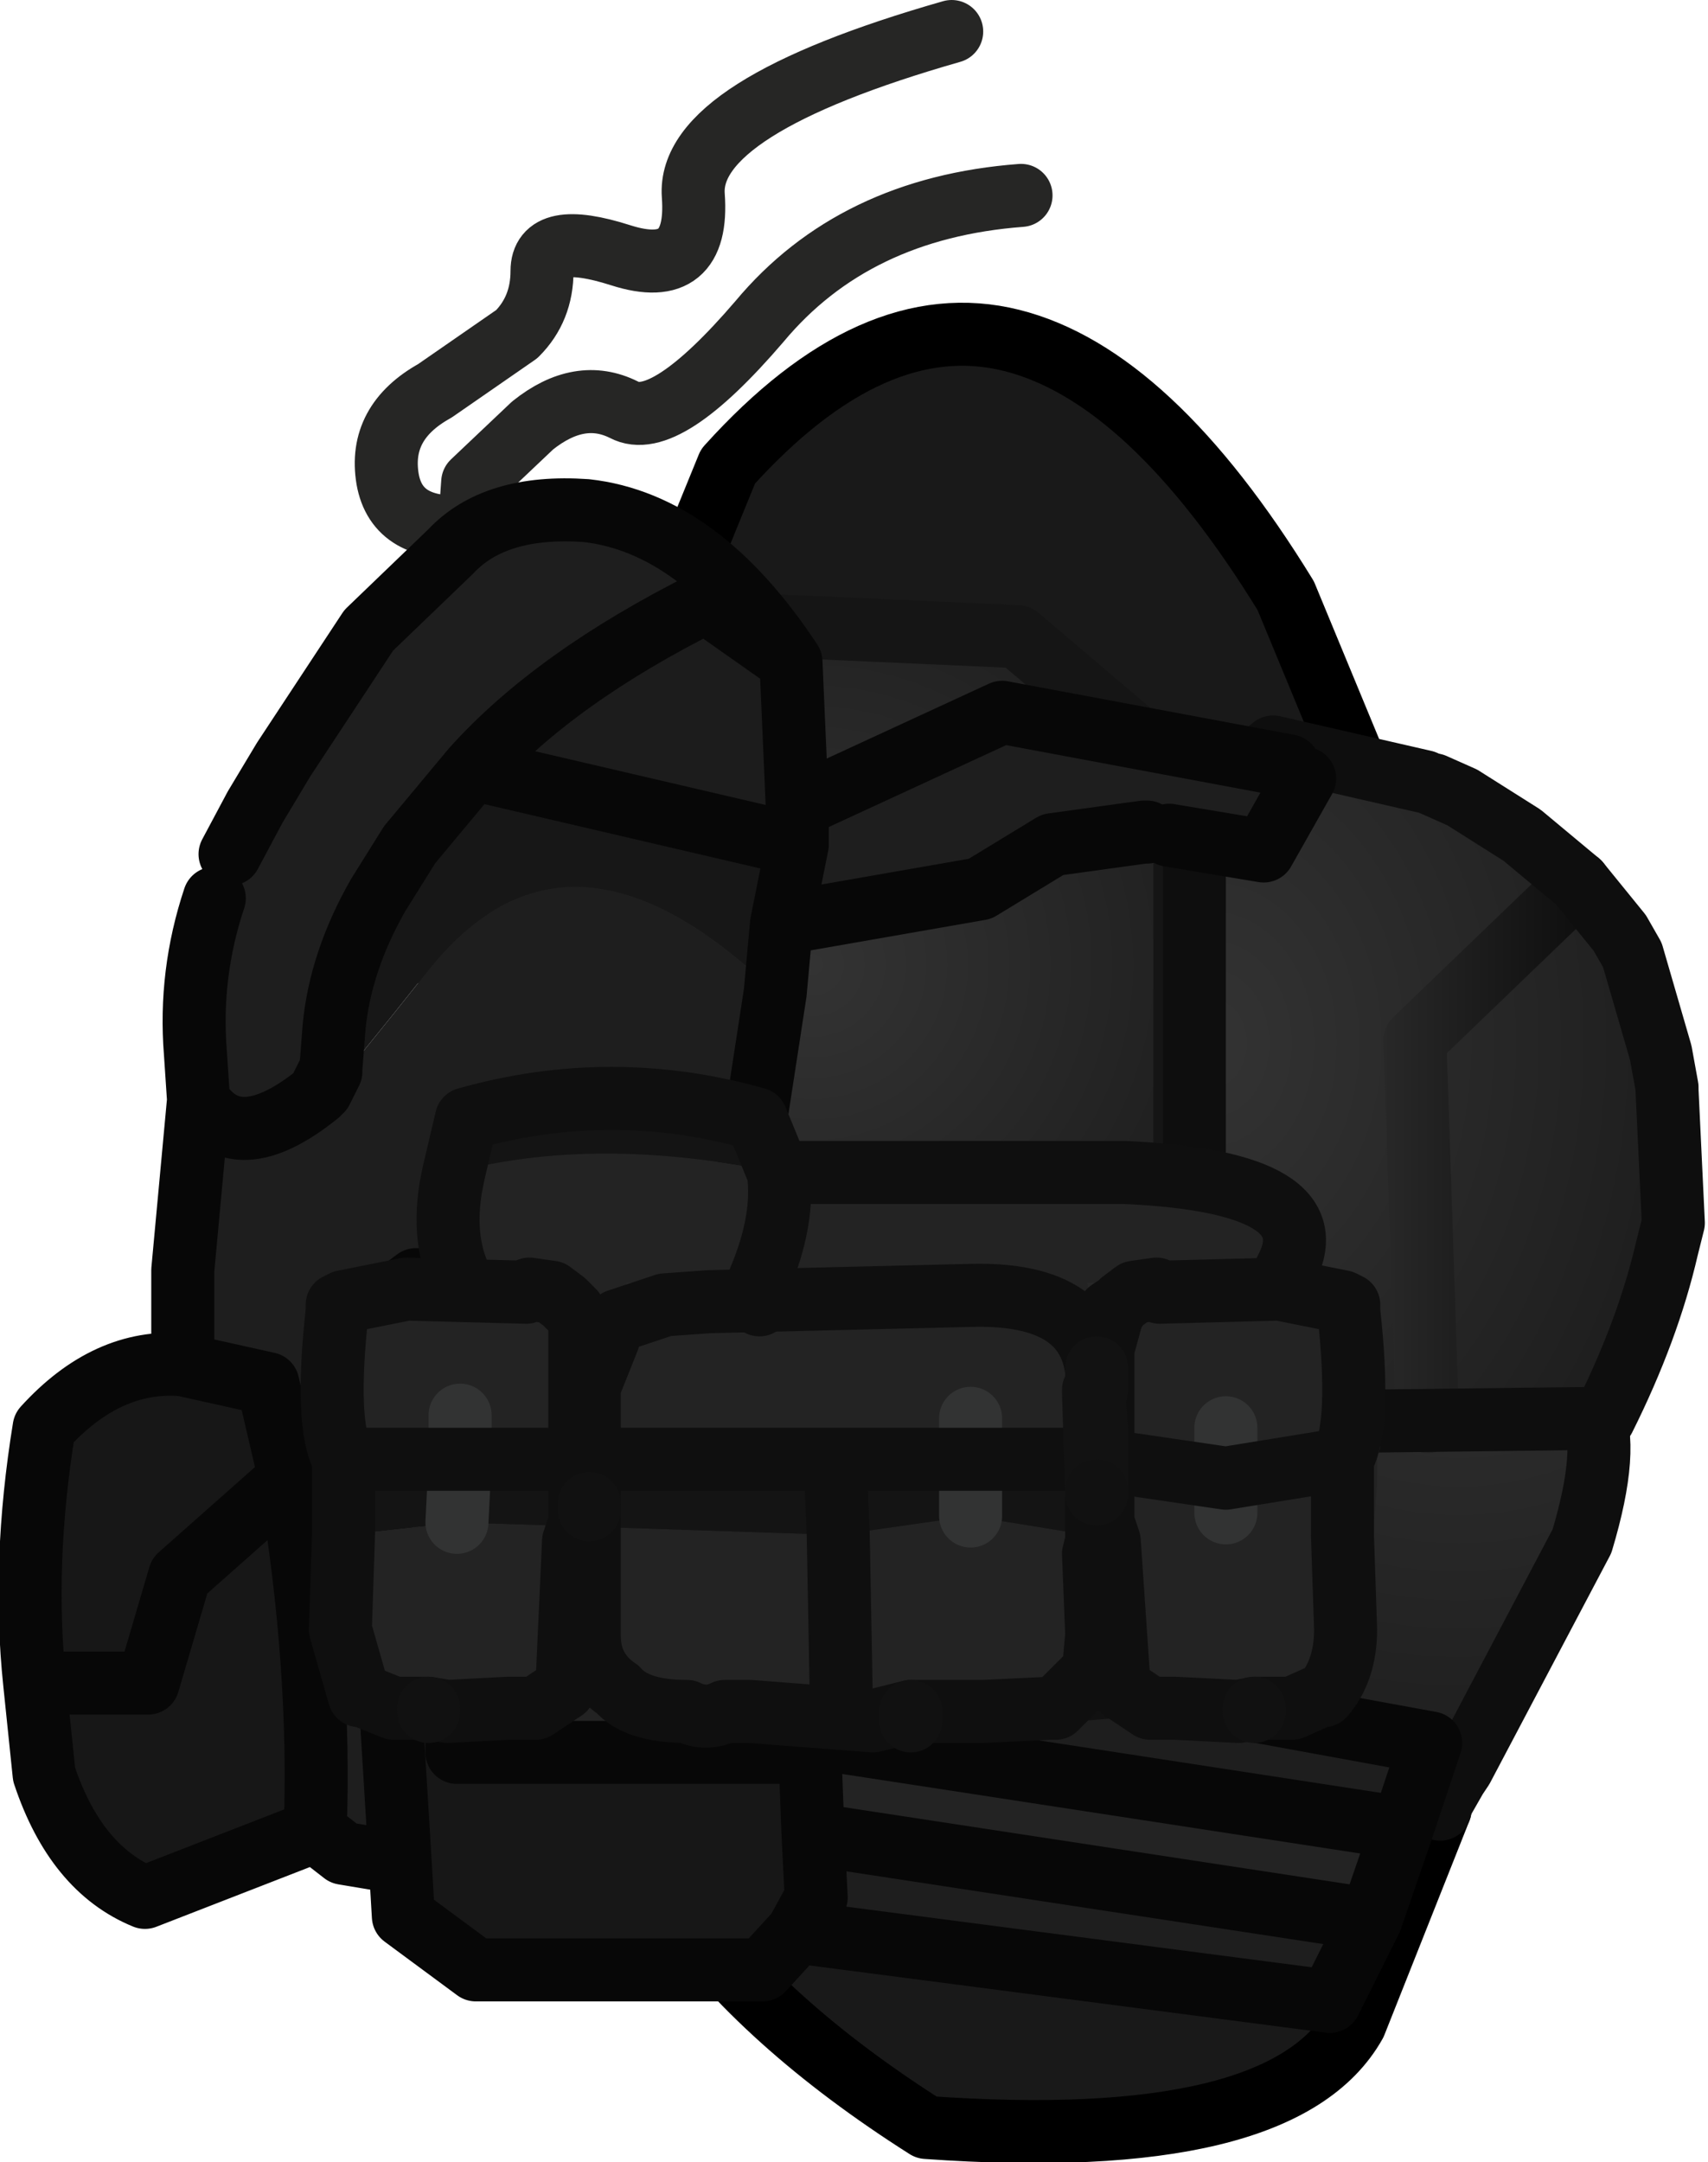 <?xml version="1.0" encoding="UTF-8" standalone="no"?>
<svg xmlns:ffdec="https://www.free-decompiler.com/flash" xmlns:xlink="http://www.w3.org/1999/xlink" ffdec:objectType="shape" height="34.3px" width="27.1px" xmlns="http://www.w3.org/2000/svg">
  <g transform="matrix(1.0, 0.0, 0.0, 1.0, 15.45, 38.3)">
    <path d="M-4.9 -28.45 L-3.9 -30.9 Q-1.6 -33.45 0.6 -32.9 2.8 -32.35 4.95 -28.85 L6.15 -25.95 3.35 -25.95 0.7 -28.2 -4.9 -28.45 M7.4 -9.6 L6.05 -6.2 Q4.9 -4.15 -0.75 -4.55 -3.35 -6.2 -4.7 -8.1 -6.1 -9.95 -5.2 -10.05 -3.1 -10.05 -5.5 -14.05 -7.95 -18.1 -0.15 -17.35 L3.35 -19.75 5.75 -16.45 5.2 -13.65 Q4.7 -10.9 7.4 -9.6" fill="#191919" fill-rule="evenodd" stroke="none"/>
    <path d="M6.15 -25.95 L7.95 -25.45 Q9.2 -25.05 7.9 -22.65 6.6 -20.25 8.9 -24.0 9.75 -23.55 10.55 -23.15 L10.55 -20.45 Q8.85 -18.4 9.2 -17.8 L9.55 -16.5 9.6 -16.3 9.7 -16.2 9.6 -16.25 9.8 -15.95 10.25 -15.65 9.65 -13.85 7.75 -10.25 7.75 -9.75 7.65 -10.1 7.45 -9.75 7.6 -10.3 Q7.35 -10.95 7.35 -10.3 L7.4 -9.6 Q4.7 -10.9 5.2 -13.65 6.15 -15.6 6.1 -16.7 L5.75 -16.45 3.35 -19.75 3.35 -25.95 6.15 -25.95 M9.65 -13.85 Q10.1 -15.35 9.8 -15.95 10.1 -15.35 9.65 -13.85 M7.65 -10.1 L7.75 -10.25 7.65 -10.1" fill="url(#gradient0)" fill-rule="evenodd" stroke="none"/>
    <path d="M-6.7 -17.65 Q-8.6 -18.05 -8.3 -23.0 -8.1 -26.25 -4.9 -28.45 L0.7 -28.2 3.35 -25.95 3.35 -19.75 -0.15 -17.35 -6.7 -17.65" fill="url(#gradient1)" fill-rule="evenodd" stroke="none"/>
    <path d="M-5.2 -10.05 Q-6.15 -10.5 -6.3 -10.75 L-7.05 -13.15 Q-7.9 -15.75 -6.7 -17.65 L-0.15 -17.35 Q-7.95 -18.1 -5.5 -14.05 -3.1 -10.05 -5.2 -10.05" fill="url(#gradient2)" fill-rule="evenodd" stroke="none"/>
    <path d="M-4.9 -28.45 L-3.9 -30.9 Q-1.6 -33.45 0.6 -32.9 2.8 -32.35 4.95 -28.85 L6.15 -25.95 M7.4 -9.6 L6.05 -6.2 Q4.9 -4.15 -0.75 -4.55 -3.35 -6.2 -4.7 -8.1" fill="none" stroke="#000000" stroke-linecap="round" stroke-linejoin="round" stroke-width="1.0"/>
    <path d="M9.6 -16.3 L9.7 -16.2 9.8 -15.95 M-4.7 -8.1 Q-6.1 -9.95 -5.2 -10.05 -6.15 -10.5 -6.3 -10.75 L-7.05 -13.15 Q-7.9 -15.75 -6.7 -17.65 -8.6 -18.05 -8.3 -23.0 -8.1 -26.25 -4.9 -28.45 L0.7 -28.2 3.35 -25.95 6.15 -25.95 M5.75 -16.45 L3.35 -19.75 -0.15 -17.35 Q-7.95 -18.1 -5.5 -14.05 -3.1 -10.05 -5.2 -10.05 M3.35 -25.95 L3.35 -19.75 M-6.7 -17.65 L-0.15 -17.35" fill="none" stroke="#151515" stroke-linecap="round" stroke-linejoin="round" stroke-width="1.0"/>
    <path d="M9.65 -13.85 L7.75 -10.25 7.65 -10.1 7.45 -9.75 M9.8 -15.95 Q10.1 -15.35 9.65 -13.85 M5.75 -16.45 L5.2 -13.65 Q4.7 -10.9 7.4 -9.6" fill="none" stroke="#0e0e0e" stroke-linecap="round" stroke-linejoin="round" stroke-width="1.0"/>
    <path d="M4.75 -26.45 Q4.35 -26.1 3.5 -26.1 L4.05 -26.2 4.75 -26.45 M9.6 -24.3 L8.7 -25.05 7.75 -25.65 8.75 -25.05 10.65 -23.6 10.25 -23.5 9.6 -24.3" fill="url(#gradient3)" fill-rule="evenodd" stroke="none"/>
    <path d="M3.5 -26.1 Q4.35 -26.1 4.75 -26.45 L6.1 -25.95 7.15 -25.9 7.3 -25.9 7.3 -25.85 7.75 -25.65 8.7 -25.05 9.6 -24.3 7.0 -21.8 7.2 -15.75 7.0 -21.8 9.6 -24.3 10.25 -23.5 10.45 -23.15 10.9 -21.6 11.0 -21.05 11.0 -21.0 11.1 -18.9 11.0 -18.5 Q10.7 -17.2 10.0 -15.8 L7.2 -15.75 5.8 -15.75 3.5 -19.65 3.5 -26.1" fill="url(#gradient4)" fill-rule="evenodd" stroke="none"/>
    <path d="M10.45 -23.15 L11.15 -21.6 Q11.0 -21.45 11.0 -21.05 L10.9 -21.6 10.45 -23.15" fill="url(#gradient5)" fill-rule="evenodd" stroke="none"/>
    <path d="M7.2 -15.75 L7.0 -21.8 9.6 -24.3" fill="none" stroke="url(#gradient6)" stroke-linecap="round" stroke-linejoin="round" stroke-width="1.0"/>
    <path d="M7.3 -25.85 L7.75 -25.65 8.7 -25.05 9.6 -24.3 10.25 -23.5 10.45 -23.15 10.9 -21.6 11.0 -21.05" fill="none" stroke="#0e0e0e" stroke-linecap="round" stroke-linejoin="round" stroke-width="1.0"/>
    <path d="M11.0 -21.0 L11.1 -18.9 11.0 -18.5 Q10.7 -17.2 10.0 -15.8 L5.8 -15.75 3.5 -19.65 3.5 -26.1 Q4.35 -26.1 4.75 -26.45 L7.15 -25.9" fill="none" stroke="#0e0e0e" stroke-linecap="round" stroke-linejoin="round" stroke-width="1.0"/>
    <path d="M-6.0 -27.35 Q-7.95 -28.85 -8.0 -29.95 -9.15 -29.85 -9.3 -30.7 -9.45 -31.6 -8.55 -32.1 L-7.25 -33.0 Q-6.85 -33.4 -6.85 -34.0 -6.85 -34.65 -5.6 -34.25 -4.35 -33.85 -4.45 -35.2 -4.55 -36.6 -0.35 -37.8 M-8.0 -29.95 L-7.95 -30.65 -7.0 -31.55 Q-6.25 -32.15 -5.55 -31.8 -4.9 -31.45 -3.4 -33.2 -1.9 -35.0 0.75 -35.2 M-5.75 -29.7 L-8.0 -29.95" fill="none" stroke="#080807" stroke-linecap="round" stroke-linejoin="round" stroke-opacity="0.878" stroke-width="1.0"/>
    <path d="M-2.8 -25.5 L0.45 -27.0 5.0 -26.15 5.25 -25.95 4.6 -24.8 3.1 -25.05 2.75 -25.1 2.7 -25.1 1.25 -24.9 0.1 -24.2 -3.05 -23.65 -2.8 -24.9 -2.8 -25.5 M6.3 -7.85 L5.65 -6.55 -2.8 -7.65 -2.5 -8.2 -2.55 -9.2 6.3 -7.85 M-9.1 -8.75 L-10.0 -8.9 -10.45 -9.25 Q-10.35 -11.85 -10.85 -14.85 L-11.2 -16.35 -12.55 -16.65 -12.55 -18.15 -12.3 -20.85 -12.35 -21.6 Q-12.45 -22.85 -12.05 -24.05 L-11.8 -24.75 -11.4 -25.5 -10.95 -26.25 -9.6 -28.3 -8.3 -29.55 Q-7.6 -30.3 -6.15 -30.2 -4.35 -30.0 -2.9 -27.8 L-4.25 -28.75 Q-6.65 -27.55 -7.95 -26.1 L-8.95 -24.9 -9.45 -24.1 Q-10.05 -23.05 -10.15 -22.0 L-10.2 -21.35 -10.2 -21.3 -10.35 -21.0 -10.4 -20.95 Q-11.0 -19.95 -8.7 -22.85 -6.45 -25.75 -3.15 -22.55 L-3.85 -18.0 -8.85 -18.0 -9.65 -17.4 -9.45 -14.5 -9.1 -8.75 M-2.6 -12.45 L7.25 -10.65 6.8 -9.3 -2.65 -10.75 Q-2.3 -11.3 -2.6 -12.45 M-12.3 -20.85 Q-11.7 -19.9 -10.4 -20.95 L-10.2 -21.35 -10.4 -20.95 Q-11.7 -19.9 -12.3 -20.85" fill="#1e1e1e" fill-rule="evenodd" stroke="none"/>
    <path d="M6.8 -9.3 L6.3 -7.85 -2.55 -9.2 -2.6 -10.5 -8.2 -10.5 -8.2 -12.55 -2.8 -12.55 -2.6 -12.45 Q-2.3 -11.3 -2.65 -10.75 L-2.6 -10.5 -2.65 -10.75 6.8 -9.3 M-2.95 -15.45 Q-2.3 -14.4 -2.75 -12.95 L-8.3 -12.85 -8.3 -14.5 -8.3 -15.4 -2.95 -15.45" fill="#232323" fill-rule="evenodd" stroke="none"/>
    <path d="M-2.8 -24.9 L-3.05 -23.65 -3.15 -22.55 Q-6.45 -25.75 -8.7 -22.85 -11.0 -19.95 -10.4 -20.95 L-10.35 -21.0 -10.2 -21.3 -10.2 -21.35 -10.15 -22.0 Q-10.05 -23.05 -9.45 -24.1 L-8.95 -24.9 -7.95 -26.1 -2.8 -24.9 M-2.8 -7.65 L-3.35 -7.05 -7.9 -7.05 -9.05 -7.9 -9.1 -8.75 -9.45 -14.5 -8.3 -14.5 -8.3 -12.85 -2.75 -12.95 -2.8 -12.55 -8.2 -12.55 -8.2 -10.5 -2.6 -10.5 -2.55 -9.2 -2.5 -8.2 -2.8 -7.65 M-10.45 -9.25 L-13.15 -8.2 Q-14.25 -8.65 -14.75 -10.15 L-14.9 -11.6 Q-15.1 -13.5 -14.75 -15.65 -13.75 -16.75 -12.55 -16.65 L-11.2 -16.35 -10.85 -14.85 -12.6 -13.3 -13.1 -11.6 -14.9 -11.6 -13.1 -11.6 -12.6 -13.3 -10.85 -14.85 Q-10.35 -11.85 -10.45 -9.25" fill="#171717" fill-rule="evenodd" stroke="none"/>
    <path d="M-2.8 -25.5 L-2.8 -24.9 -7.95 -26.1 Q-6.65 -27.55 -4.25 -28.75 L-2.9 -27.8 -2.8 -25.5" fill="#1c1c1c" fill-rule="evenodd" stroke="none"/>
    <path d="M-3.85 -18.0 L-3.15 -17.9 -2.95 -15.45 -8.3 -15.4 -8.3 -14.5 -9.45 -14.5 -9.65 -17.4 -8.85 -18.0 -3.85 -18.0 M-2.8 -12.55 L-2.65 -12.55 -2.6 -12.45 -2.8 -12.55" fill="#202020" fill-rule="evenodd" stroke="none"/>
    <path d="M5.0 -26.15 L0.45 -27.0 -2.8 -25.5 -2.8 -24.9 -3.05 -23.65 0.1 -24.2 1.25 -24.9 2.7 -25.1 2.75 -25.1 M3.1 -25.05 L4.6 -24.8 5.25 -25.95 M6.3 -7.85 L5.65 -6.55 -2.8 -7.65 -3.35 -7.05 -7.9 -7.05 -9.05 -7.9 -9.1 -8.75 -10.0 -8.9 -10.45 -9.25 -13.15 -8.2 Q-14.25 -8.65 -14.75 -10.15 L-14.9 -11.6 Q-15.1 -13.5 -14.75 -15.65 -13.75 -16.75 -12.55 -16.65 L-12.55 -18.15 -12.3 -20.85 -12.35 -21.6 Q-12.45 -22.85 -12.05 -24.05 M-11.8 -24.75 L-11.4 -25.5 -10.95 -26.25 -9.6 -28.3 -8.3 -29.55 Q-7.6 -30.3 -6.15 -30.2 -4.35 -30.0 -2.9 -27.8 L-2.8 -25.5 M-2.6 -12.45 L7.25 -10.65 6.8 -9.3 6.3 -7.85 -2.55 -9.2 -2.5 -8.2 -2.8 -7.65 M-10.2 -21.35 L-10.15 -22.0 Q-10.05 -23.05 -9.45 -24.1 L-8.95 -24.9 -7.95 -26.1 Q-6.65 -27.55 -4.25 -28.75 L-2.9 -27.8 M-7.95 -26.1 L-2.8 -24.9 M-3.05 -23.65 L-3.15 -22.55 -3.85 -18.0 -3.15 -17.9 -2.95 -15.45 Q-2.3 -14.4 -2.75 -12.95 L-2.8 -12.55 -2.65 -12.55 -2.6 -12.45 -2.8 -12.55 -8.2 -12.55 -8.2 -10.5 -2.6 -10.5 -2.65 -10.75 Q-2.3 -11.3 -2.6 -12.45 M-8.3 -14.5 L-8.3 -15.4 -2.95 -15.45 M-2.75 -12.95 L-8.3 -12.85 -8.3 -14.5 M-9.45 -14.5 L-9.1 -8.75 M-3.85 -18.0 L-8.85 -18.0 -9.65 -17.4 -9.45 -14.5 M-10.4 -20.95 L-10.35 -21.0 -10.2 -21.3 -10.2 -21.35 -10.4 -20.95 Q-11.7 -19.9 -12.3 -20.85 M-10.85 -14.85 L-11.2 -16.35 -12.55 -16.65 M-14.9 -11.6 L-13.1 -11.6 -12.6 -13.3 -10.85 -14.85 Q-10.35 -11.85 -10.45 -9.25 M-2.55 -9.2 L-2.6 -10.5 M-2.65 -10.75 L6.8 -9.3" fill="none" stroke="#070707" stroke-linecap="round" stroke-linejoin="round" stroke-width="1.0"/>
    <path d="M2.35 -15.15 L2.35 -13.55 2.95 -11.6 1.05 -11.45 -7.35 -11.8 Q-8.05 -13.2 -7.75 -14.9 L1.05 -15.25 2.35 -15.15" fill="#191919" fill-rule="evenodd" stroke="none"/>
    <path d="M2.95 -11.6 L1.05 -11.45 -7.35 -11.8 Q-8.05 -13.2 -7.75 -14.9 L1.05 -15.25 2.35 -15.15" fill="none" stroke="#111111" stroke-linecap="round" stroke-linejoin="round" stroke-width="1.0"/>
    <path d="M1.9 -13.95 Q1.85 -14.55 1.95 -15.15 L1.8 -15.15 -0.05 -15.15 -2.2 -15.15 -8.15 -15.15 -10.0 -15.15 -10.0 -17.5 -9.85 -17.6 -9.2 -17.6 -9.1 -17.6 -8.6 -17.6 Q-8.3 -17.65 -8.05 -17.85 -8.45 -18.5 -8.3 -19.45 L-8.25 -19.7 Q-6.0 -20.3 -3.1 -19.7 L2.4 -19.7 Q5.7 -19.55 4.95 -18.15 5.05 -17.65 5.25 -17.65 L6.15 -17.65 6.35 -17.65 6.35 -16.3 5.95 -16.05 6.45 -15.35 6.4 -15.15 6.4 -14.75 6.3 -13.45 6.15 -12.2 Q6.15 -11.7 5.75 -11.4 L5.2 -11.35 4.35 -11.25 3.2 -11.2 2.65 -11.2 Q2.0 -12.55 1.9 -13.95 M-2.15 -13.95 L-0.05 -14.25 1.8 -13.95 1.8 -11.25 1.55 -11.35 0.85 -11.4 0.3 -11.4 -0.3 -11.4 -0.75 -11.35 -2.1 -11.25 -2.15 -13.95 -2.1 -11.25 -3.0 -11.15 Q-5.05 -11.0 -6.15 -11.9 L-6.15 -11.4 -7.45 -11.35 -8.3 -11.25 -9.4 -11.2 -10.0 -11.2 -10.0 -13.95 -8.2 -14.15 -2.15 -13.95 M4.0 -14.85 L4.0 -15.65 4.0 -14.85 5.85 -15.15 4.0 -14.85 4.0 -14.3 4.0 -14.85 1.95 -15.15 4.0 -14.85 M-3.4 -17.6 L-3.4 -18.0 Q-3.0 -18.95 -3.1 -19.7 -3.0 -18.95 -3.4 -18.0 L-3.4 -17.6 M-8.15 -15.85 L-8.15 -15.15 -8.15 -15.85 M-0.05 -15.8 L-0.05 -15.15 -0.05 -15.8 M-6.2 -13.45 L-6.2 -12.95 -6.15 -12.55 -6.1 -12.6 -6.2 -13.45" fill="#232323" fill-rule="evenodd" stroke="none"/>
    <path d="M1.8 -15.15 L1.8 -13.95 -0.05 -14.25 -2.15 -13.95 -2.2 -15.15 -2.15 -13.95 -8.2 -14.15 -10.0 -13.95 -10.0 -15.15 -8.15 -15.15 -8.2 -14.15 -8.15 -15.15 -2.2 -15.15 -0.05 -15.15 -0.05 -14.25 -0.05 -15.15 1.8 -15.15 M-8.25 -19.7 L-8.05 -20.55 Q-5.75 -21.2 -3.45 -20.55 L-3.1 -19.7 Q-6.0 -20.3 -8.25 -19.7" fill="#141414" fill-rule="evenodd" stroke="none"/>
    <path d="M1.8 -13.95 L1.9 -13.95" fill="none" stroke="#0f0f0f" stroke-linecap="round" stroke-linejoin="round" stroke-width="0.3"/>
    <path d="M4.0 -15.65 L4.0 -14.85 4.0 -14.3 M-8.15 -15.15 L-8.15 -15.85 M-8.2 -14.15 L-8.15 -15.15 M-0.05 -15.15 L-0.05 -15.8 M-0.05 -15.15 L-0.05 -14.25" fill="none" stroke="#323333" stroke-linecap="round" stroke-linejoin="round" stroke-width="1.0"/>
    <path d="M1.95 -15.15 L1.8 -15.15 -0.05 -15.15 -2.2 -15.15 -2.15 -13.95 -2.1 -11.25 M4.0 -14.85 L5.85 -15.15 M1.95 -15.15 L4.0 -14.85 M4.95 -18.15 Q5.7 -19.55 2.4 -19.7 L-3.1 -19.7 Q-3.0 -18.95 -3.4 -18.0 L-3.4 -17.6 M-8.25 -19.7 L-8.05 -20.55 Q-5.75 -21.2 -3.45 -20.55 L-3.1 -19.7 M-8.25 -19.7 L-8.3 -19.45 Q-8.45 -18.5 -8.05 -17.85 M-10.0 -15.15 L-8.15 -15.15 -2.2 -15.15" fill="none" stroke="#0f0f0f" stroke-linecap="round" stroke-linejoin="round" stroke-width="1.0"/>
    <path d="M5.85 -17.65 L5.9 -17.65 5.95 -17.6 5.95 -17.5 5.85 -17.05 5.75 -17.65 5.85 -17.65 5.95 -17.6 5.85 -17.65 M5.85 -14.35 L6.15 -14.45 6.2 -14.1 5.85 -13.95 5.85 -14.35 M3.2 -11.2 L3.0 -11.2 2.8 -11.2 2.8 -11.55 3.2 -11.65 3.2 -11.2 M2.15 -13.85 L1.95 -13.85 1.95 -14.25 2.05 -14.15 2.35 -13.95 2.15 -13.85 2.05 -14.15 2.15 -13.85 M-3.55 -11.15 L-3.95 -11.15 Q-4.25 -11.0 -4.55 -11.15 L-4.55 -11.35 -3.75 -11.5 -3.55 -11.15 M-5.8 -17.05 L-6.1 -17.05 -6.25 -17.65 -6.25 -17.35 -6.25 -16.9 -6.45 -16.9 -6.45 -17.35 -6.35 -17.5 -6.5 -17.65 -6.7 -17.8 -6.55 -18.15 -6.5 -18.15 -6.4 -18.1 -6.35 -17.8 -6.25 -17.85 -6.25 -17.65 -5.9 -17.75 -5.75 -17.6 -5.5 -17.95 -5.15 -17.95 -4.9 -17.6 -5.65 -17.35 -5.8 -17.25 -5.8 -17.05 M-6.25 -14.3 L-6.25 -14.25 -6.5 -14.25 -6.55 -14.3 -6.25 -14.3 M-6.25 -14.15 L-6.25 -13.85 -6.35 -13.85 -6.5 -13.95 -6.25 -14.15 -6.35 -13.85 -6.25 -14.15 M-6.95 -11.2 L-7.15 -11.2 -7.4 -11.2 -7.4 -11.65 -6.95 -11.55 -6.95 -11.35 -6.95 -11.2 M-10.0 -13.95 L-10.35 -14.1 -10.3 -14.45 -10.0 -14.35 -10.0 -13.95 M-10.1 -17.5 L-10.1 -17.6 -10.05 -17.65 -10.0 -17.65 -10.1 -17.6 -10.0 -17.65 -9.95 -17.65 -10.0 -17.05 -10.1 -17.5 M2.05 -16.9 L1.95 -16.9 1.8 -17.95 1.95 -17.95 2.05 -17.85 2.15 -17.8 2.2 -18.1 2.35 -18.15 2.4 -18.15 2.55 -17.8 2.35 -17.65 2.3 -17.6 2.15 -17.5 2.2 -17.45 2.3 -17.35 2.3 -16.9 2.05 -16.9 2.2 -17.45 2.05 -16.9 M4.85 -18.0 L4.85 -18.15 5.05 -18.1 4.85 -18.0 M0.05 -17.95 L-0.05 -18.0 0.35 -17.95 0.05 -17.95 M2.05 -15.65 L2.3 -15.7 2.35 -15.5 2.35 -15.15 2.05 -15.05 2.05 -15.65 2.05 -15.05 1.95 -15.05 1.95 -15.65 2.05 -15.65 M2.05 -14.3 L2.4 -14.3 2.35 -14.25 2.05 -14.25 2.05 -14.3 2.05 -14.25 1.95 -14.25 1.95 -14.3 2.05 -14.3 M-6.25 -15.05 L-6.5 -15.15 -6.5 -15.5 -6.45 -15.7 -6.25 -15.65 -6.25 -15.05 M-9.2 -18.1 L-9.0 -18.15 -9.0 -18.0 -9.2 -18.1" fill="#272727" fill-rule="evenodd" stroke="none"/>
    <path d="M2.55 -17.8 L2.9 -17.85 2.95 -17.8 2.55 -17.65 2.55 -17.8 M5.5 -11.4 L5.05 -11.2 4.6 -11.2 5.5 -11.4 M1.2 -11.2 L0.15 -11.15 -0.6 -11.15 1.2 -11.2 M-8.8 -11.2 L-9.2 -11.2 -9.7 -11.4 -8.8 -11.2 M-7.1 -17.8 L-7.05 -17.85 -6.7 -17.8 -6.7 -17.65 -7.1 -17.8 M-4.9 -17.6 L-4.2 -17.65 -4.9 -17.5 -4.9 -17.6" fill="#151515" fill-rule="evenodd" stroke="none"/>
    <path d="M5.85 -15.15 L5.85 -14.35 5.7 -14.35 5.65 -15.15 5.85 -15.15 M-6.1 -16.3 L-5.8 -17.05 -5.9 -16.3 -6.1 -16.3 M-10.0 -14.35 L-10.0 -15.15 -9.8 -15.15 -9.9 -14.35 -10.0 -14.35 M1.95 -16.55 L1.95 -16.6 2.05 -16.6 2.05 -16.45 1.95 -16.45 1.95 -16.55 M1.9 -16.25 L1.95 -16.25 2.05 -16.25 2.15 -16.25 2.15 -16.1 2.05 -16.1 1.9 -16.2 1.95 -16.25 1.9 -16.2 1.9 -16.25 M2.05 -16.25 L2.05 -16.1 2.05 -16.25 M-6.25 -16.25 L-6.25 -16.1 -6.35 -16.1 -6.35 -16.25 -6.25 -16.25" fill="#222222" fill-rule="evenodd" stroke="none"/>
    <path d="M2.05 -15.05 L2.05 -14.3 1.95 -14.3 1.95 -14.6 1.95 -14.65 1.95 -15.05 2.05 -15.05" fill="#121212" fill-opacity="0.498" fill-rule="evenodd" stroke="none"/>
    <path d="M1.95 -14.65 L1.9 -14.6 1.65 -14.5 1.65 -14.65 1.95 -14.65" fill="#111111" fill-opacity="0.498" fill-rule="evenodd" stroke="none"/>
    <path d="M5.55 -11.4 L5.55 -11.35 5.5 -11.4 5.55 -11.4 M4.6 -11.2 L4.45 -11.15 4.2 -11.15 4.45 -11.2 4.6 -11.2 M-0.6 -11.15 L-1.0 -11.0 -1.6 -10.95 -1.6 -11.0 -1.0 -11.15 -0.6 -11.15 M-8.35 -11.15 L-8.65 -11.15 -8.8 -11.2 -8.65 -11.2 -8.35 -11.15 M-9.7 -11.4 L-9.75 -11.35 -9.75 -11.4 -9.7 -11.4 M4.45 -11.15 L4.45 -11.2 4.45 -11.15 M-1.0 -11.0 L-1.0 -11.15 -1.0 -11.0 M-6.95 -11.35 L-6.85 -11.4 -6.85 -11.35 -6.95 -11.35 M-8.65 -11.15 L-8.65 -11.2 -8.65 -11.15" fill="#111111" fill-rule="evenodd" stroke="none"/>
    <path d="M2.55 -17.8 L2.9 -17.85 2.95 -17.8 4.85 -17.85 5.85 -17.65 5.95 -17.6 5.95 -17.5 Q6.15 -15.7 5.85 -15.15 L5.85 -14.35 5.85 -13.95 5.9 -12.45 Q5.9 -11.8 5.55 -11.4 L5.5 -11.4 5.05 -11.2 4.6 -11.2 4.45 -11.2 4.2 -11.15 3.2 -11.2 3.0 -11.2 2.8 -11.2 2.35 -11.5 2.3 -11.65 2.15 -13.85 2.05 -14.15 2.05 -14.25 2.05 -14.3 2.05 -15.05 2.05 -15.65 2.05 -16.1 2.05 -16.25 2.05 -16.45 2.05 -16.6 2.05 -16.9 2.2 -17.45 2.3 -17.6 2.35 -17.65 2.55 -17.8 M1.95 -13.85 L1.95 -12.75 1.95 -12.4 1.95 -12.35 1.9 -11.8 1.3 -11.2 1.2 -11.2 0.15 -11.15 -0.6 -11.15 -1.0 -11.15 -1.6 -11.0 -3.55 -11.15 -3.95 -11.15 Q-4.25 -11.0 -4.55 -11.15 -5.35 -11.15 -5.65 -11.5 -6.1 -11.8 -6.1 -12.35 L-6.1 -14.35 M-6.1 -14.45 L-6.1 -16.3 -5.8 -17.05 -5.8 -17.25 -5.65 -17.35 -4.9 -17.6 -4.2 -17.65 -0.05 -17.75 Q1.8 -17.8 1.95 -16.55 M-6.25 -17.35 L-6.25 -14.3 -6.25 -14.25 -6.25 -14.15 -6.35 -13.85 -6.45 -11.65 -6.5 -11.5 -6.95 -11.2 -7.15 -11.2 -7.4 -11.2 -8.35 -11.15 -8.65 -11.2 -8.8 -11.2 -9.2 -11.2 -9.7 -11.4 -9.75 -11.4 -10.05 -12.45 -10.0 -13.95 -10.0 -14.35 -10.0 -15.15 Q-10.3 -15.7 -10.1 -17.5 L-10.1 -17.6 -10.0 -17.65 -9.0 -17.85 -7.1 -17.8 -7.05 -17.85 -6.7 -17.8 -6.5 -17.65 -6.35 -17.5 M2.15 -17.5 L2.3 -17.6 M1.95 -14.25 L1.95 -13.85 1.9 -13.65 1.95 -12.4 M1.95 -14.6 L1.95 -14.3 1.95 -14.25" fill="none" stroke="#0f0f0f" stroke-linecap="round" stroke-linejoin="round" stroke-width="1.0"/>
    <path d="M1.95 -16.55 L1.95 -16.6 M1.95 -16.25 L1.95 -16.45 1.95 -16.55 M1.9 -16.2 L1.95 -15.65 1.95 -15.05 1.95 -14.65 1.9 -16.2 1.9 -16.25 M1.95 -16.25 L1.9 -16.2" fill="none" stroke="#121212" stroke-linecap="round" stroke-linejoin="round" stroke-width="1.0"/>
    <path d="M-6.1 -14.35 L-6.1 -14.45 M1.95 -14.65 L1.95 -14.6 M4.45 -11.2 L4.45 -11.15 M-1.0 -11.15 L-1.0 -11.0 M-8.65 -11.2 L-8.65 -11.15" fill="none" stroke="#111111" stroke-linecap="round" stroke-linejoin="round" stroke-width="1.0"/>
  </g>
  <defs>
    <radialGradient cx="0" cy="0" gradientTransform="matrix(0.011, 0.0, 0.0, 0.011, 7.7, -19.45)" gradientUnits="userSpaceOnUse" id="gradient0" r="819.2" spreadMethod="pad">
      <stop offset="0.0" stop-color="#333333"/>
      <stop offset="1.0" stop-color="#1f1f1f"/>
    </radialGradient>
    <radialGradient cx="0" cy="0" gradientTransform="matrix(0.008, 0.0, 0.0, 0.008, -2.55, -23.0)" gradientUnits="userSpaceOnUse" id="gradient1" r="819.2" spreadMethod="pad">
      <stop offset="0.0" stop-color="#333333"/>
      <stop offset="1.0" stop-color="#1f1f1f"/>
    </radialGradient>
    <radialGradient cx="0" cy="0" gradientTransform="matrix(0.007, 0.0, 0.0, 0.007, -3.85, -13.75)" gradientUnits="userSpaceOnUse" id="gradient2" r="819.2" spreadMethod="pad">
      <stop offset="0.0" stop-color="#333333"/>
      <stop offset="1.0" stop-color="#1f1f1f"/>
    </radialGradient>
    <radialGradient cx="0" cy="0" gradientTransform="matrix(0.007, 0.0, 0.0, 0.009, 7.35, -19.85)" gradientUnits="userSpaceOnUse" id="gradient3" r="819.2" spreadMethod="pad">
      <stop offset="0.0" stop-color="#333333"/>
      <stop offset="1.0" stop-color="#1f1f1f"/>
    </radialGradient>
    <radialGradient cx="0" cy="0" gradientTransform="matrix(0.01, 0.0, 0.0, 0.013, 3.8, -21.75)" gradientUnits="userSpaceOnUse" id="gradient4" r="819.2" spreadMethod="pad">
      <stop offset="0.0" stop-color="#333333"/>
      <stop offset="1.0" stop-color="#1c1c1c"/>
    </radialGradient>
    <radialGradient cx="0" cy="0" gradientTransform="matrix(0.007, 0.0, 0.0, 0.009, 7.35, -19.85)" gradientUnits="userSpaceOnUse" id="gradient5" r="819.2" spreadMethod="pad">
      <stop offset="0.0" stop-color="#1d2936"/>
      <stop offset="1.0" stop-color="#181d24"/>
    </radialGradient>
    <linearGradient gradientTransform="matrix(0.005, 0.0, 0.0, 0.007, 7.3, -21.1)" gradientUnits="userSpaceOnUse" id="gradient6" spreadMethod="pad" x1="-819.2" x2="819.2">
      <stop offset="0.239" stop-color="#333333"/>
      <stop offset="1.0" stop-color="#000000"/>
    </linearGradient>
  </defs>
</svg>
